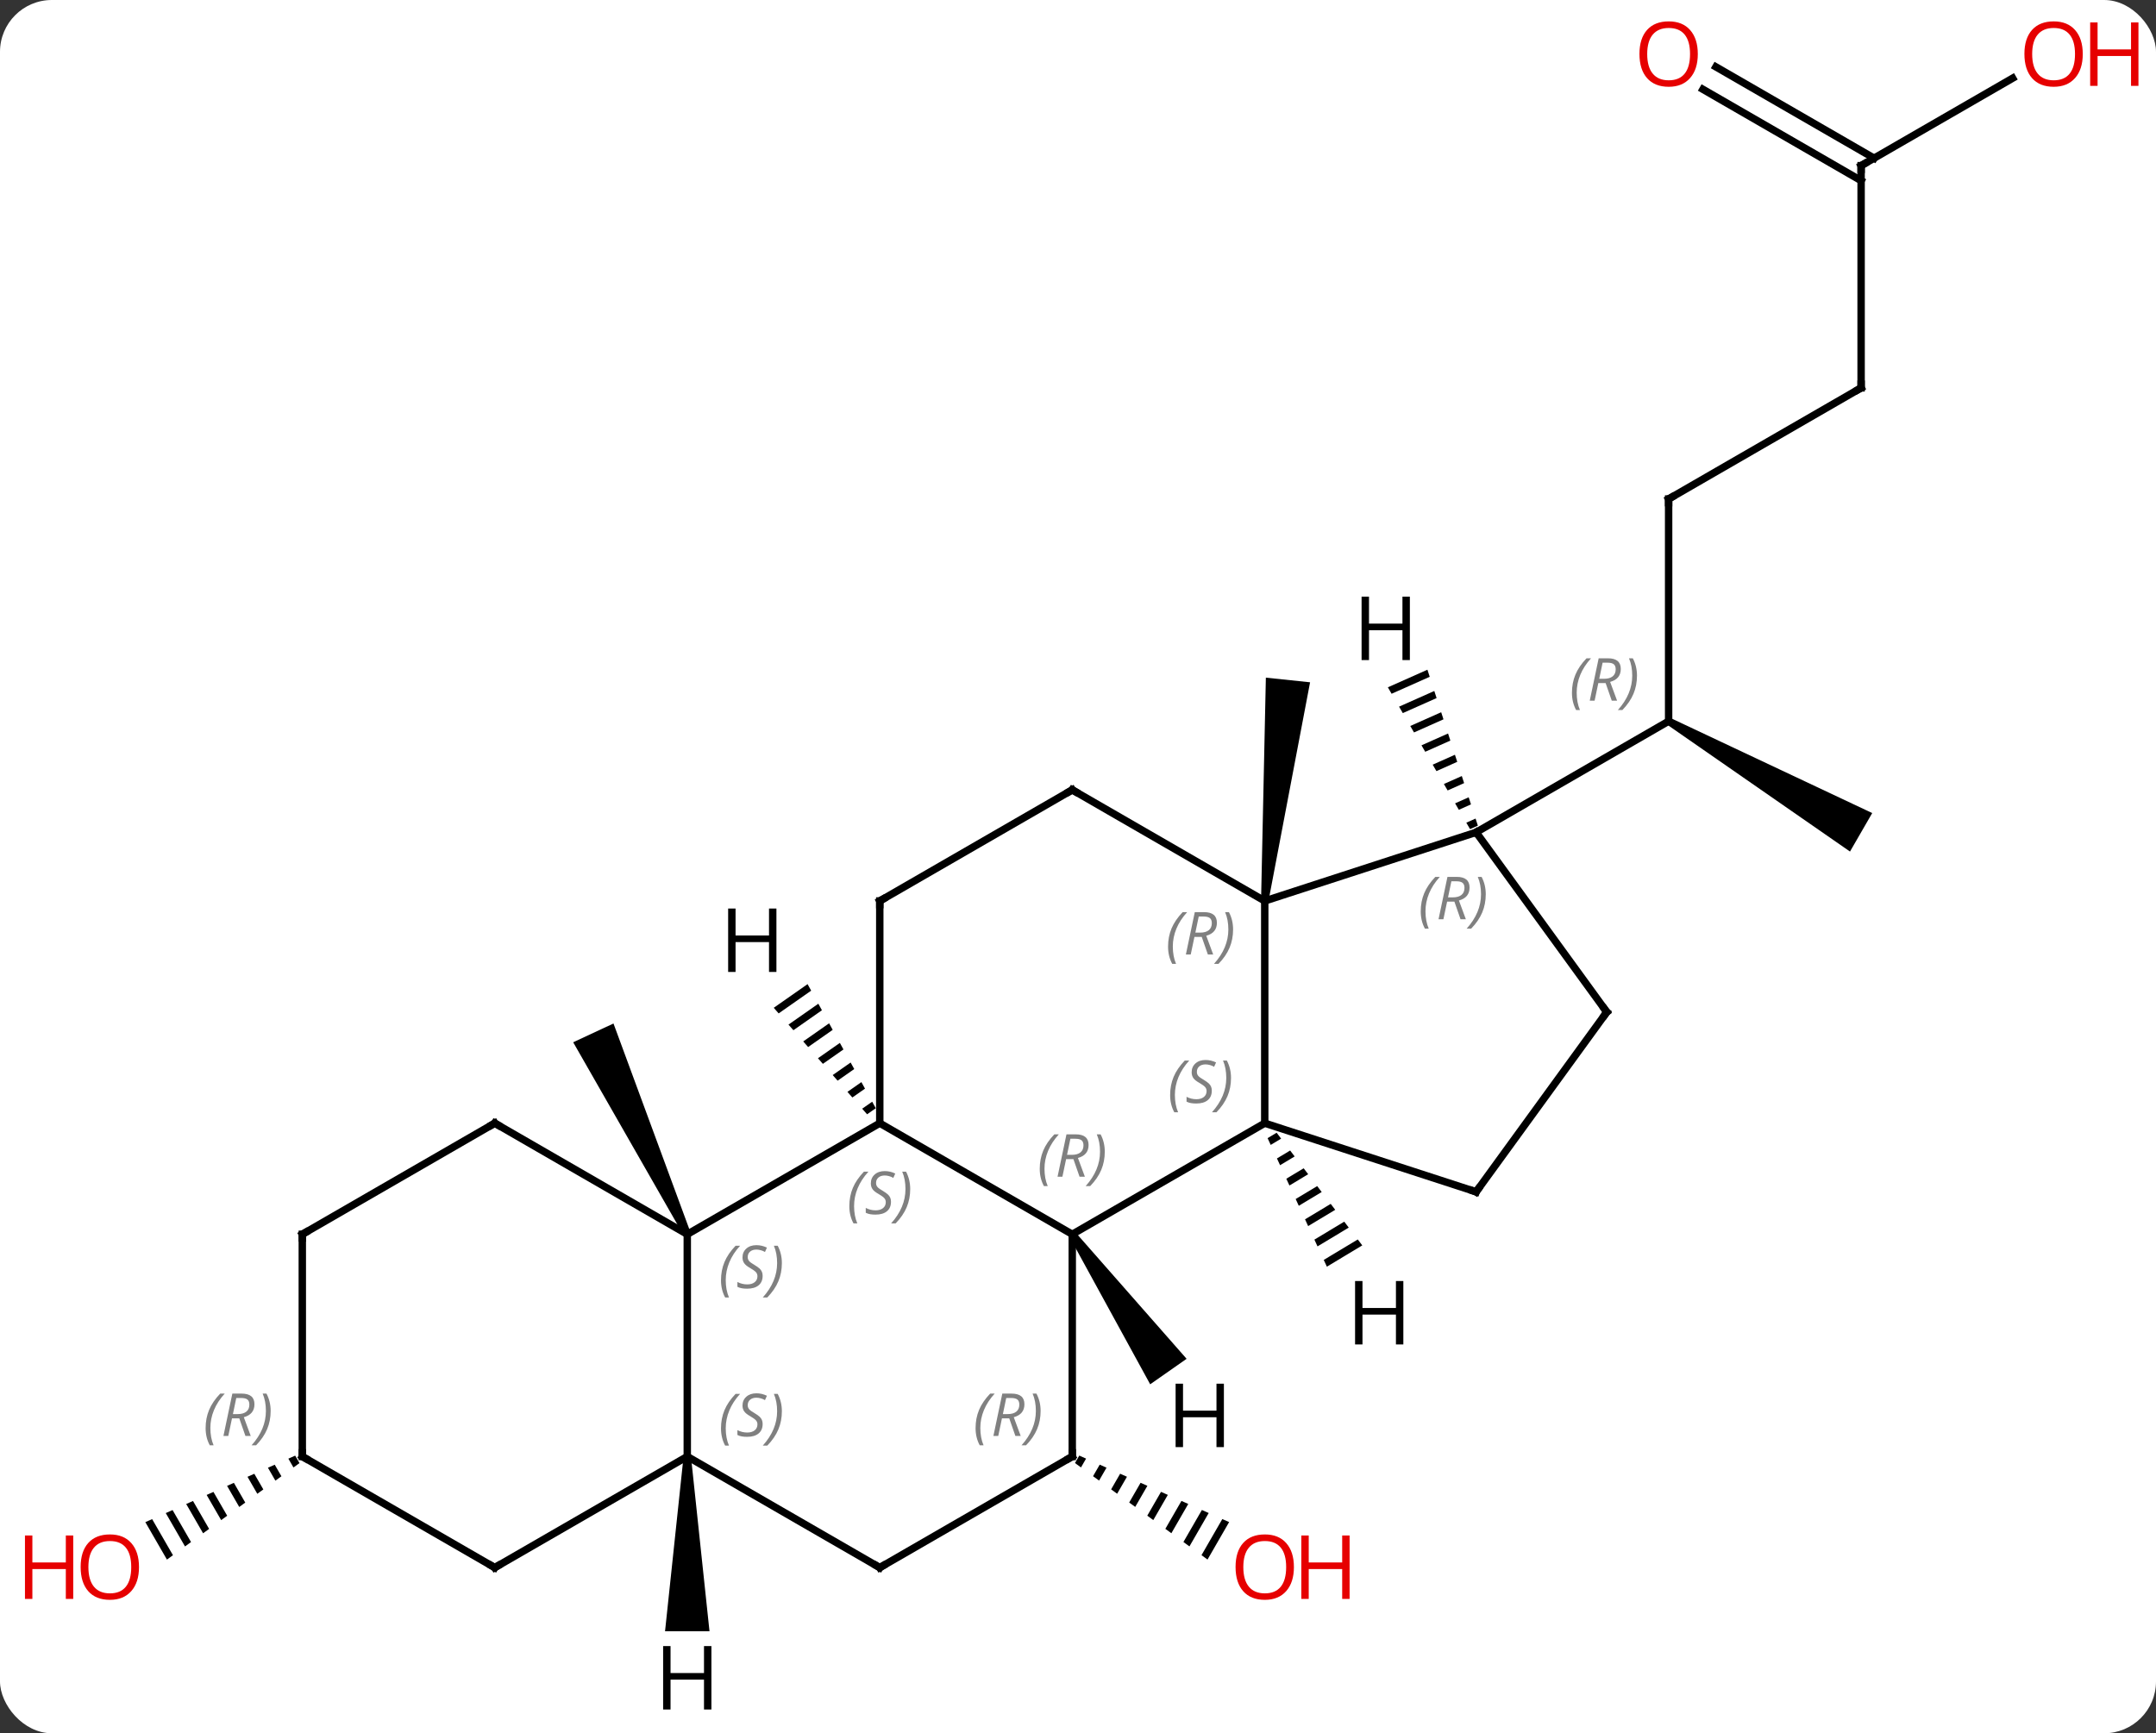 <svg width="291" viewBox="0 0 291 234" style="fill-opacity:1; color-rendering:auto; color-interpolation:auto; text-rendering:auto; stroke:black; stroke-linecap:square; stroke-miterlimit:10; shape-rendering:auto; stroke-opacity:1; fill:black; stroke-dasharray:none; font-weight:normal; stroke-width:1; font-family:'Open Sans'; font-style:normal; stroke-linejoin:miter; font-size:12; stroke-dashoffset:0; image-rendering:auto;" height="234" class="cas-substance-image" xmlns:xlink="http://www.w3.org/1999/xlink" xmlns="http://www.w3.org/2000/svg"><rect x="0" y="0" width="291" height="234" fill="#333333" stroke="none"/><svg class="cas-substance-single-component"><rect y="0" x="0" width="291" stroke="none" ry="7" rx="7" height="234" fill="white" class="cas-substance-group"/><svg y="0" x="0" width="291" viewBox="0 0 291 234" style="fill:black;" height="234" class="cas-substance-single-component-image"><svg><g><g transform="translate(146,117)" style="text-rendering:geometricPrecision; color-rendering:optimizeQuality; color-interpolation:linearRGB; stroke-linecap:butt; image-rendering:optimizeQuality;"><path style="stroke:none;" d="M25.202 4.687 L24.208 4.583 L24.856 -25.514 L30.824 -24.887 Z"/><path style="stroke:none;" d="M-0.328 79.511 L-0.908 80.517 L-0.908 80.517 L-0.095 81.11 L-0.095 81.11 L0.591 79.919 L0.591 79.919 L-0.328 79.511 ZM2.43 80.736 L1.531 82.294 L1.531 82.294 L2.345 82.886 L2.345 82.886 L3.35 81.144 L3.35 81.144 L2.43 80.736 ZM5.188 81.96 L3.971 84.071 L3.971 84.071 L4.784 84.663 L4.784 84.663 L6.108 82.368 L6.108 82.368 L5.188 81.96 ZM7.947 83.184 L6.41 85.848 L6.41 85.848 L7.223 86.44 L7.223 86.44 L8.866 83.592 L8.866 83.592 L7.947 83.184 ZM10.705 84.408 L8.85 87.625 L8.85 87.625 L9.663 88.217 L11.624 84.816 L11.624 84.816 L10.705 84.408 ZM13.463 85.632 L11.289 89.402 L11.289 89.402 L12.102 89.994 L12.102 89.994 L14.382 86.04 L14.382 86.04 L13.463 85.632 ZM16.221 86.856 L13.729 91.178 L13.729 91.178 L14.542 91.771 L14.542 91.771 L17.141 87.264 L17.141 87.264 L16.221 86.856 ZM18.979 88.08 L16.168 92.955 L16.168 92.955 L16.981 93.548 L16.981 93.548 L19.899 88.488 L19.899 88.488 L18.979 88.08 Z"/><line y2="-49.635" y1="-19.635" x2="79.218" x1="79.218" style="fill:none;"/><path style="stroke:none;" d="M78.968 -19.202 L79.468 -20.068 L106.698 -7.233 L103.698 -2.037 Z"/><line y2="-4.635" y1="-19.635" x2="53.238" x1="79.218" style="fill:none;"/><line y2="-64.635" y1="-49.635" x2="105.198" x1="79.218" style="fill:none;"/><line y2="-94.635" y1="-64.635" x2="105.198" x1="105.198" style="fill:none;"/><line y2="-106.446" y1="-94.635" x2="125.655" x1="105.198" style="fill:none;"/><line y2="-107.972" y1="-95.645" x2="85.598" x1="106.948" style="fill:none;"/><line y2="-104.941" y1="-92.614" x2="83.848" x1="105.198" style="fill:none;"/><path style="stroke:none;" d="M-52.785 49.424 L-53.691 49.846 L-68.635 23.714 L-63.197 21.178 Z"/><path style="stroke:none;" d="M-106.159 79.518 L-107.078 79.926 L-107.078 79.926 L-106.391 81.118 L-106.391 81.118 L-105.577 80.526 L-106.159 79.518 ZM-108.917 80.742 L-109.836 81.15 L-109.836 81.15 L-108.83 82.895 L-108.017 82.303 L-108.017 82.303 L-108.917 80.742 ZM-111.675 81.967 L-112.594 82.375 L-111.27 84.671 L-110.457 84.079 L-110.457 84.079 L-111.675 81.967 ZM-114.433 83.191 L-115.352 83.599 L-113.71 86.448 L-113.71 86.448 L-112.896 85.856 L-112.896 85.856 L-114.433 83.191 ZM-117.191 84.416 L-118.11 84.824 L-118.11 84.824 L-116.149 88.225 L-116.149 88.225 L-115.336 87.632 L-117.191 84.416 ZM-119.949 85.64 L-120.868 86.048 L-120.868 86.048 L-118.589 90.001 L-118.589 90.001 L-117.776 89.409 L-119.949 85.64 ZM-122.707 86.865 L-123.626 87.273 L-121.029 91.778 L-121.029 91.778 L-120.215 91.185 L-122.707 86.865 ZM-125.465 88.089 L-126.384 88.497 L-126.384 88.497 L-123.468 93.554 L-123.468 93.554 L-122.655 92.962 L-122.655 92.962 L-125.465 88.089 Z"/><line y2="49.635" y1="34.635" x2="-1.275" x1="24.705" style="fill:none;"/><line y2="4.635" y1="34.635" x2="24.705" x1="24.705" style="fill:none;"/><line y2="43.905" y1="34.635" x2="53.238" x1="24.705" style="fill:none;"/><line y2="34.635" y1="49.635" x2="-27.255" x1="-1.275" style="fill:none;"/><line y2="79.635" y1="49.635" x2="-1.275" x1="-1.275" style="fill:none;"/><line y2="-4.635" y1="4.635" x2="53.238" x1="24.705" style="fill:none;"/><line y2="-10.365" y1="4.635" x2="-1.275" x1="24.705" style="fill:none;"/><line y2="19.635" y1="43.905" x2="70.872" x1="53.238" style="fill:none;"/><line y2="49.635" y1="34.635" x2="-53.238" x1="-27.255" style="fill:none;"/><line y2="4.635" y1="34.635" x2="-27.255" x1="-27.255" style="fill:none;"/><line y2="94.635" y1="79.635" x2="-27.255" x1="-1.275" style="fill:none;"/><line y2="19.635" y1="-4.635" x2="70.872" x1="53.238" style="fill:none;"/><line y2="4.635" y1="-10.365" x2="-27.255" x1="-1.275" style="fill:none;"/><line y2="79.635" y1="49.635" x2="-53.238" x1="-53.238" style="fill:none;"/><line y2="34.635" y1="49.635" x2="-79.218" x1="-53.238" style="fill:none;"/><line y2="79.635" y1="94.635" x2="-53.238" x1="-27.255" style="fill:none;"/><line y2="94.635" y1="79.635" x2="-79.218" x1="-53.238" style="fill:none;"/><line y2="49.635" y1="34.635" x2="-105.198" x1="-79.218" style="fill:none;"/><line y2="79.635" y1="94.635" x2="-105.198" x1="-79.218" style="fill:none;"/><line y2="79.635" y1="49.635" x2="-105.198" x1="-105.198" style="fill:none;"/><path style="stroke:none;" d="M26.308 35.922 L25.089 36.655 L25.089 36.655 L25.511 37.569 L25.511 37.569 L26.916 36.723 L26.916 36.723 L26.308 35.922 ZM28.134 38.324 L26.353 39.395 L26.353 39.395 L26.774 40.309 L28.742 39.125 L28.742 39.125 L28.134 38.324 ZM29.959 40.726 L27.616 42.135 L27.616 42.135 L28.037 43.048 L28.037 43.048 L30.568 41.527 L30.568 41.527 L29.959 40.726 ZM31.785 43.128 L28.88 44.875 L28.88 44.875 L29.301 45.788 L29.301 45.788 L32.393 43.928 L32.393 43.928 L31.785 43.128 ZM33.61 45.529 L30.143 47.615 L30.564 48.528 L30.564 48.528 L34.219 46.33 L34.219 46.33 L33.61 45.529 ZM35.436 47.931 L31.407 50.355 L31.407 50.355 L31.828 51.268 L31.828 51.268 L36.044 48.732 L36.044 48.732 L35.436 47.931 ZM37.261 50.333 L32.67 53.095 L32.67 53.095 L33.091 54.008 L33.091 54.008 L37.87 51.134 L37.87 51.134 L37.261 50.333 Z"/><path style="stroke:none;" d="M-1.685 49.922 L-0.865 49.348 L14.158 66.446 L9.243 69.887 Z"/><path style="stroke:none;" d="M-37 15.862 L-41.566 19.057 L-41.566 19.057 L-40.903 19.814 L-40.903 19.814 L-36.515 16.744 L-37 15.862 ZM-35.546 18.508 L-39.577 21.327 L-39.577 21.327 L-38.913 22.084 L-38.913 22.084 L-35.062 19.389 L-35.546 18.508 ZM-34.093 21.153 L-37.587 23.598 L-36.924 24.355 L-33.609 22.035 L-33.609 22.035 L-34.093 21.153 ZM-32.64 23.799 L-35.598 25.868 L-35.598 25.868 L-34.934 26.625 L-34.934 26.625 L-32.156 24.681 L-32.156 24.681 L-32.64 23.799 ZM-31.187 26.445 L-33.608 28.139 L-33.608 28.139 L-32.945 28.895 L-32.945 28.895 L-30.702 27.326 L-31.187 26.445 ZM-29.734 29.09 L-31.619 30.409 L-30.956 31.166 L-30.956 31.166 L-29.249 29.972 L-29.249 29.972 L-29.734 29.09 ZM-28.28 31.736 L-29.629 32.68 L-29.629 32.68 L-28.966 33.436 L-28.966 33.436 L-27.796 32.618 L-27.796 32.618 L-28.28 31.736 Z"/><path style="stroke:none;" d="M46.663 -26.586 L41.323 -24.209 L41.827 -23.339 L46.973 -25.629 L46.973 -25.629 L46.663 -26.586 ZM47.591 -23.715 L42.835 -21.598 L42.835 -21.598 L43.34 -20.728 L43.34 -20.728 L47.901 -22.758 L47.901 -22.758 L47.591 -23.715 ZM48.52 -20.844 L44.348 -18.988 L44.852 -18.117 L44.852 -18.117 L48.829 -19.887 L48.52 -20.844 ZM49.448 -17.974 L45.861 -16.377 L45.861 -16.377 L46.365 -15.507 L46.365 -15.507 L49.757 -17.017 L49.448 -17.974 ZM50.376 -15.103 L47.373 -13.766 L47.877 -12.896 L50.685 -14.146 L50.376 -15.103 ZM51.304 -12.232 L48.886 -11.155 L48.886 -11.155 L49.39 -10.285 L51.614 -11.275 L51.614 -11.275 L51.304 -12.232 ZM52.232 -9.361 L50.398 -8.545 L50.398 -8.545 L50.902 -7.674 L50.902 -7.674 L52.542 -8.404 L52.232 -9.361 ZM53.161 -6.49 L51.911 -5.934 L52.415 -5.064 L52.415 -5.064 L53.47 -5.533 L53.161 -6.49 Z"/><path style="stroke:none;" d="M-53.738 79.635 L-52.738 79.635 L-50.238 103.229 L-56.238 103.229 Z"/></g><g transform="translate(146,117)" style="fill:rgb(230,0,0); text-rendering:geometricPrecision; color-rendering:optimizeQuality; image-rendering:optimizeQuality; font-family:'Open Sans'; stroke:rgb(230,0,0); color-interpolation:linearRGB;"><path style="stroke:none;" d="M28.642 94.565 Q28.642 96.627 27.603 97.807 Q26.564 98.987 24.721 98.987 Q22.83 98.987 21.799 97.823 Q20.767 96.658 20.767 94.549 Q20.767 92.455 21.799 91.307 Q22.83 90.158 24.721 90.158 Q26.58 90.158 27.611 91.33 Q28.642 92.502 28.642 94.565 ZM21.814 94.565 Q21.814 96.299 22.557 97.205 Q23.299 98.112 24.721 98.112 Q26.142 98.112 26.869 97.213 Q27.596 96.315 27.596 94.565 Q27.596 92.83 26.869 91.94 Q26.142 91.049 24.721 91.049 Q23.299 91.049 22.557 91.948 Q21.814 92.846 21.814 94.565 Z"/><path style="stroke:none;" d="M36.158 98.862 L35.158 98.862 L35.158 94.83 L30.642 94.83 L30.642 98.862 L29.642 98.862 L29.642 90.299 L30.642 90.299 L30.642 93.94 L35.158 93.94 L35.158 90.299 L36.158 90.299 L36.158 98.862 Z"/></g><g transform="translate(146,117)" style="font-size:8.4px; fill:gray; text-rendering:geometricPrecision; image-rendering:optimizeQuality; color-rendering:optimizeQuality; font-family:'Open Sans'; font-style:italic; stroke:gray; color-interpolation:linearRGB;"><path style="stroke:none;" d="M66.169 -23.471 Q66.169 -24.799 66.638 -25.924 Q67.107 -27.049 68.138 -28.127 L68.747 -28.127 Q67.778 -27.065 67.294 -25.893 Q66.81 -24.721 66.81 -23.487 Q66.81 -22.159 67.247 -21.143 L66.732 -21.143 Q66.169 -22.174 66.169 -23.471 ZM69.729 -24.784 L69.229 -22.409 L68.573 -22.409 L69.776 -28.127 L71.026 -28.127 Q72.76 -28.127 72.76 -26.69 Q72.76 -25.33 71.323 -24.94 L72.26 -22.409 L71.542 -22.409 L70.714 -24.784 L69.729 -24.784 ZM70.307 -27.534 Q69.917 -25.612 69.854 -25.362 L70.51 -25.362 Q71.26 -25.362 71.667 -25.69 Q72.073 -26.018 72.073 -26.643 Q72.073 -27.112 71.815 -27.323 Q71.557 -27.534 70.964 -27.534 L70.307 -27.534 ZM74.947 -25.784 Q74.947 -24.455 74.47 -23.323 Q73.993 -22.19 72.978 -21.143 L72.368 -21.143 Q74.306 -23.299 74.306 -25.784 Q74.306 -27.112 73.868 -28.127 L74.384 -28.127 Q74.947 -27.065 74.947 -25.784 Z"/></g><g transform="translate(146,117)" style="stroke-linecap:butt; font-size:8.4px; text-rendering:geometricPrecision; image-rendering:optimizeQuality; color-rendering:optimizeQuality; font-family:'Open Sans'; font-style:italic; color-interpolation:linearRGB; stroke-miterlimit:5;"><path style="fill:none;" d="M79.218 -49.135 L79.218 -49.635 L79.651 -49.885"/><path style="fill:none;" d="M104.765 -64.385 L105.198 -64.635 L105.198 -65.135"/><path style="fill:none;" d="M105.198 -94.135 L105.198 -94.635 L105.631 -94.885"/></g><g transform="translate(146,117)" style="stroke-linecap:butt; fill:rgb(230,0,0); text-rendering:geometricPrecision; color-rendering:optimizeQuality; image-rendering:optimizeQuality; font-family:'Open Sans'; stroke:rgb(230,0,0); color-interpolation:linearRGB; stroke-miterlimit:5;"><path style="stroke:none;" d="M135.115 -109.705 Q135.115 -107.643 134.076 -106.463 Q133.037 -105.283 131.194 -105.283 Q129.303 -105.283 128.272 -106.448 Q127.24 -107.612 127.24 -109.721 Q127.24 -111.815 128.272 -112.963 Q129.303 -114.112 131.194 -114.112 Q133.053 -114.112 134.084 -112.94 Q135.115 -111.768 135.115 -109.705 ZM128.287 -109.705 Q128.287 -107.971 129.03 -107.065 Q129.772 -106.158 131.194 -106.158 Q132.615 -106.158 133.342 -107.057 Q134.069 -107.955 134.069 -109.705 Q134.069 -111.44 133.342 -112.33 Q132.615 -113.221 131.194 -113.221 Q129.772 -113.221 129.03 -112.323 Q128.287 -111.424 128.287 -109.705 Z"/><path style="stroke:none;" d="M142.631 -105.408 L141.631 -105.408 L141.631 -109.44 L137.115 -109.44 L137.115 -105.408 L136.115 -105.408 L136.115 -113.971 L137.115 -113.971 L137.115 -110.33 L141.631 -110.33 L141.631 -113.971 L142.631 -113.971 L142.631 -105.408 Z"/><path style="stroke:none;" d="M83.156 -109.705 Q83.156 -107.643 82.116 -106.463 Q81.077 -105.283 79.234 -105.283 Q77.343 -105.283 76.312 -106.448 Q75.281 -107.612 75.281 -109.721 Q75.281 -111.815 76.312 -112.963 Q77.343 -114.112 79.234 -114.112 Q81.093 -114.112 82.124 -112.94 Q83.156 -111.768 83.156 -109.705 ZM76.327 -109.705 Q76.327 -107.971 77.07 -107.065 Q77.812 -106.158 79.234 -106.158 Q80.656 -106.158 81.382 -107.057 Q82.109 -107.955 82.109 -109.705 Q82.109 -111.44 81.382 -112.33 Q80.656 -113.221 79.234 -113.221 Q77.812 -113.221 77.07 -112.323 Q76.327 -111.424 76.327 -109.705 Z"/><path style="stroke:none;" d="M-127.24 94.565 Q-127.24 96.627 -128.28 97.807 Q-129.319 98.987 -131.162 98.987 Q-133.053 98.987 -134.084 97.823 Q-135.115 96.658 -135.115 94.549 Q-135.115 92.455 -134.084 91.307 Q-133.053 90.158 -131.162 90.158 Q-129.303 90.158 -128.272 91.33 Q-127.24 92.502 -127.24 94.565 ZM-134.069 94.565 Q-134.069 96.299 -133.326 97.205 Q-132.584 98.112 -131.162 98.112 Q-129.74 98.112 -129.014 97.213 Q-128.287 96.315 -128.287 94.565 Q-128.287 92.83 -129.014 91.94 Q-129.74 91.049 -131.162 91.049 Q-132.584 91.049 -133.326 91.948 Q-134.069 92.846 -134.069 94.565 Z"/><path style="stroke:none;" d="M-136.115 98.862 L-137.115 98.862 L-137.115 94.83 L-141.631 94.83 L-141.631 98.862 L-142.631 98.862 L-142.631 90.299 L-141.631 90.299 L-141.631 93.94 L-137.115 93.94 L-137.115 90.299 L-136.115 90.299 L-136.115 98.862 Z"/></g><g transform="translate(146,117)" style="stroke-linecap:butt; font-size:8.4px; fill:gray; text-rendering:geometricPrecision; image-rendering:optimizeQuality; color-rendering:optimizeQuality; font-family:'Open Sans'; font-style:italic; stroke:gray; color-interpolation:linearRGB; stroke-miterlimit:5;"><path style="stroke:none;" d="M11.936 30.838 Q11.936 29.51 12.405 28.385 Q12.874 27.26 13.905 26.182 L14.514 26.182 Q13.546 27.244 13.061 28.416 Q12.577 29.588 12.577 30.823 Q12.577 32.151 13.014 33.166 L12.499 33.166 Q11.936 32.135 11.936 30.838 ZM17.559 30.244 Q17.559 31.073 17.012 31.526 Q16.465 31.979 15.465 31.979 Q15.059 31.979 14.746 31.924 Q14.434 31.869 14.152 31.729 L14.152 31.073 Q14.777 31.401 15.481 31.401 Q16.106 31.401 16.481 31.104 Q16.856 30.807 16.856 30.291 Q16.856 29.979 16.652 29.752 Q16.449 29.526 15.887 29.198 Q15.293 28.869 15.067 28.541 Q14.84 28.213 14.84 27.76 Q14.84 27.026 15.356 26.565 Q15.871 26.104 16.715 26.104 Q17.09 26.104 17.426 26.182 Q17.762 26.26 18.137 26.432 L17.871 27.026 Q17.621 26.869 17.301 26.784 Q16.981 26.698 16.715 26.698 Q16.184 26.698 15.863 26.971 Q15.543 27.244 15.543 27.713 Q15.543 27.916 15.613 28.065 Q15.684 28.213 15.824 28.346 Q15.965 28.479 16.387 28.729 Q16.949 29.073 17.152 29.268 Q17.356 29.463 17.457 29.698 Q17.559 29.932 17.559 30.244 ZM20.153 28.526 Q20.153 29.854 19.677 30.987 Q19.2 32.119 18.184 33.166 L17.575 33.166 Q19.513 31.01 19.513 28.526 Q19.513 27.198 19.075 26.182 L19.591 26.182 Q20.153 27.244 20.153 28.526 Z"/><path style="stroke:none;" d="M-5.664 40.799 Q-5.664 39.471 -5.195 38.346 Q-4.726 37.221 -3.695 36.143 L-3.086 36.143 Q-4.054 37.205 -4.539 38.377 Q-5.023 39.549 -5.023 40.783 Q-5.023 42.112 -4.585 43.127 L-5.101 43.127 Q-5.664 42.096 -5.664 40.799 ZM-2.104 39.487 L-2.604 41.862 L-3.26 41.862 L-2.057 36.143 L-0.807 36.143 Q0.928 36.143 0.928 37.58 Q0.928 38.94 -0.51 39.33 L0.428 41.862 L-0.291 41.862 L-1.119 39.487 L-2.104 39.487 ZM-1.526 36.737 Q-1.916 38.658 -1.979 38.908 L-1.322 38.908 Q-0.572 38.908 -0.166 38.58 Q0.24 38.252 0.24 37.627 Q0.24 37.158 -0.018 36.947 Q-0.276 36.737 -0.869 36.737 L-1.526 36.737 ZM3.114 38.487 Q3.114 39.815 2.637 40.947 Q2.16 42.08 1.145 43.127 L0.535 43.127 Q2.473 40.971 2.473 38.487 Q2.473 37.158 2.035 36.143 L2.551 36.143 Q3.114 37.205 3.114 38.487 Z"/><path style="stroke:none;" d="M11.656 10.799 Q11.656 9.471 12.125 8.346 Q12.594 7.221 13.625 6.143 L14.234 6.143 Q13.265 7.205 12.781 8.377 Q12.297 9.549 12.297 10.783 Q12.297 12.111 12.734 13.127 L12.219 13.127 Q11.656 12.096 11.656 10.799 ZM15.216 9.486 L14.716 11.861 L14.06 11.861 L15.263 6.143 L16.513 6.143 Q18.247 6.143 18.247 7.58 Q18.247 8.94 16.81 9.33 L17.747 11.861 L17.029 11.861 L16.201 9.486 L15.216 9.486 ZM15.794 6.737 Q15.404 8.658 15.341 8.908 L15.997 8.908 Q16.747 8.908 17.154 8.58 Q17.56 8.252 17.56 7.627 Q17.56 7.158 17.302 6.947 Q17.044 6.737 16.451 6.737 L15.794 6.737 ZM20.433 8.486 Q20.433 9.815 19.957 10.947 Q19.48 12.08 18.465 13.127 L17.855 13.127 Q19.793 10.971 19.793 8.486 Q19.793 7.158 19.355 6.143 L19.871 6.143 Q20.433 7.205 20.433 8.486 Z"/><path style="fill:none; stroke:black;" d="M52.763 43.751 L53.238 43.905 L53.532 43.501"/><path style="stroke:none;" d="M-31.364 45.838 Q-31.364 44.51 -30.895 43.385 Q-30.426 42.26 -29.395 41.182 L-28.786 41.182 Q-29.754 42.244 -30.239 43.416 Q-30.723 44.588 -30.723 45.822 Q-30.723 47.151 -30.286 48.166 L-30.801 48.166 Q-31.364 47.135 -31.364 45.838 ZM-25.741 45.244 Q-25.741 46.072 -26.288 46.526 Q-26.835 46.979 -27.835 46.979 Q-28.241 46.979 -28.554 46.924 Q-28.866 46.869 -29.148 46.729 L-29.148 46.072 Q-28.523 46.401 -27.819 46.401 Q-27.194 46.401 -26.819 46.104 Q-26.444 45.807 -26.444 45.291 Q-26.444 44.979 -26.648 44.752 Q-26.851 44.526 -27.413 44.197 Q-28.007 43.869 -28.233 43.541 Q-28.46 43.213 -28.46 42.76 Q-28.46 42.026 -27.944 41.565 Q-27.429 41.104 -26.585 41.104 Q-26.21 41.104 -25.874 41.182 Q-25.538 41.26 -25.163 41.432 L-25.429 42.026 Q-25.679 41.869 -25.999 41.783 Q-26.319 41.697 -26.585 41.697 Q-27.116 41.697 -27.436 41.971 Q-27.757 42.244 -27.757 42.713 Q-27.757 42.916 -27.686 43.065 Q-27.616 43.213 -27.476 43.346 Q-27.335 43.479 -26.913 43.729 Q-26.351 44.072 -26.148 44.268 Q-25.944 44.463 -25.843 44.697 Q-25.741 44.932 -25.741 45.244 ZM-23.147 43.526 Q-23.147 44.854 -23.623 45.987 Q-24.1 47.119 -25.116 48.166 L-25.725 48.166 Q-23.787 46.01 -23.787 43.526 Q-23.787 42.197 -24.225 41.182 L-23.709 41.182 Q-23.147 42.244 -23.147 43.526 Z"/><path style="fill:none; stroke:black;" d="M-1.275 79.135 L-1.275 79.635 L-1.708 79.885"/><path style="stroke:none;" d="M-14.324 75.799 Q-14.324 74.471 -13.855 73.346 Q-13.386 72.221 -12.355 71.143 L-11.746 71.143 Q-12.714 72.205 -13.199 73.377 Q-13.683 74.549 -13.683 75.783 Q-13.683 77.112 -13.246 78.127 L-13.761 78.127 Q-14.324 77.096 -14.324 75.799 ZM-10.764 74.487 L-11.264 76.862 L-11.92 76.862 L-10.717 71.143 L-9.467 71.143 Q-7.732 71.143 -7.732 72.58 Q-7.732 73.94 -9.17 74.33 L-8.232 76.862 L-8.951 76.862 L-9.779 74.487 L-10.764 74.487 ZM-10.186 71.737 Q-10.576 73.658 -10.639 73.908 L-9.982 73.908 Q-9.232 73.908 -8.826 73.58 Q-8.42 73.252 -8.42 72.627 Q-8.42 72.158 -8.678 71.947 Q-8.936 71.737 -9.529 71.737 L-10.186 71.737 ZM-5.546 73.487 Q-5.546 74.815 -6.023 75.947 Q-6.5 77.08 -7.515 78.127 L-8.125 78.127 Q-6.187 75.971 -6.187 73.487 Q-6.187 72.158 -6.625 71.143 L-6.109 71.143 Q-5.546 72.205 -5.546 73.487 Z"/><path style="stroke:none;" d="M45.759 6.04 Q45.759 4.712 46.228 3.587 Q46.697 2.462 47.728 1.383 L48.337 1.383 Q47.368 2.446 46.884 3.618 Q46.4 4.79 46.4 6.024 Q46.4 7.352 46.837 8.368 L46.322 8.368 Q45.759 7.337 45.759 6.04 ZM49.319 4.727 L48.819 7.102 L48.163 7.102 L49.366 1.383 L50.616 1.383 Q52.35 1.383 52.35 2.821 Q52.35 4.18 50.913 4.571 L51.85 7.102 L51.132 7.102 L50.304 4.727 L49.319 4.727 ZM49.897 1.977 Q49.507 3.899 49.444 4.149 L50.1 4.149 Q50.85 4.149 51.257 3.821 Q51.663 3.493 51.663 2.868 Q51.663 2.399 51.405 2.188 Q51.147 1.977 50.554 1.977 L49.897 1.977 ZM54.536 3.727 Q54.536 5.055 54.06 6.188 Q53.583 7.321 52.568 8.368 L51.958 8.368 Q53.896 6.212 53.896 3.727 Q53.896 2.399 53.458 1.383 L53.974 1.383 Q54.536 2.446 54.536 3.727 Z"/><path style="fill:none; stroke:black;" d="M-0.842 -10.115 L-1.275 -10.365 L-1.708 -10.115"/><path style="fill:none; stroke:black;" d="M70.578 20.04 L70.872 19.635 L70.578 19.23"/><path style="stroke:none;" d="M-48.686 55.838 Q-48.686 54.51 -48.218 53.385 Q-47.749 52.26 -46.718 51.182 L-46.108 51.182 Q-47.077 52.245 -47.561 53.416 Q-48.046 54.588 -48.046 55.823 Q-48.046 57.151 -47.608 58.166 L-48.124 58.166 Q-48.686 57.135 -48.686 55.838 ZM-43.064 55.245 Q-43.064 56.073 -43.611 56.526 Q-44.158 56.979 -45.158 56.979 Q-45.564 56.979 -45.876 56.924 Q-46.189 56.87 -46.47 56.729 L-46.47 56.073 Q-45.845 56.401 -45.142 56.401 Q-44.517 56.401 -44.142 56.104 Q-43.767 55.807 -43.767 55.291 Q-43.767 54.979 -43.97 54.752 Q-44.173 54.526 -44.736 54.198 Q-45.329 53.87 -45.556 53.541 Q-45.783 53.213 -45.783 52.76 Q-45.783 52.026 -45.267 51.565 Q-44.751 51.104 -43.908 51.104 Q-43.533 51.104 -43.197 51.182 Q-42.861 51.26 -42.486 51.432 L-42.751 52.026 Q-43.001 51.87 -43.322 51.784 Q-43.642 51.698 -43.908 51.698 Q-44.439 51.698 -44.759 51.971 Q-45.079 52.245 -45.079 52.713 Q-45.079 52.916 -45.009 53.065 Q-44.939 53.213 -44.798 53.346 Q-44.658 53.479 -44.236 53.729 Q-43.673 54.073 -43.47 54.268 Q-43.267 54.463 -43.165 54.698 Q-43.064 54.932 -43.064 55.245 ZM-40.469 53.526 Q-40.469 54.854 -40.946 55.987 Q-41.422 57.12 -42.438 58.166 L-43.047 58.166 Q-41.11 56.01 -41.11 53.526 Q-41.11 52.198 -41.547 51.182 L-41.032 51.182 Q-40.469 52.245 -40.469 53.526 Z"/><path style="fill:none; stroke:black;" d="M-27.255 5.135 L-27.255 4.635 L-26.822 4.385"/><path style="fill:none; stroke:black;" d="M-26.822 94.385 L-27.255 94.635 L-27.688 94.385"/><path style="stroke:none;" d="M-48.686 75.838 Q-48.686 74.51 -48.218 73.385 Q-47.749 72.26 -46.718 71.182 L-46.108 71.182 Q-47.077 72.244 -47.561 73.416 Q-48.046 74.588 -48.046 75.822 Q-48.046 77.15 -47.608 78.166 L-48.124 78.166 Q-48.686 77.135 -48.686 75.838 ZM-43.064 75.244 Q-43.064 76.072 -43.611 76.525 Q-44.158 76.979 -45.158 76.979 Q-45.564 76.979 -45.876 76.924 Q-46.189 76.869 -46.47 76.729 L-46.47 76.072 Q-45.845 76.4 -45.142 76.4 Q-44.517 76.4 -44.142 76.104 Q-43.767 75.807 -43.767 75.291 Q-43.767 74.979 -43.97 74.752 Q-44.173 74.525 -44.736 74.197 Q-45.329 73.869 -45.556 73.541 Q-45.783 73.213 -45.783 72.76 Q-45.783 72.025 -45.267 71.564 Q-44.751 71.104 -43.908 71.104 Q-43.533 71.104 -43.197 71.182 Q-42.861 71.26 -42.486 71.432 L-42.751 72.025 Q-43.001 71.869 -43.322 71.783 Q-43.642 71.697 -43.908 71.697 Q-44.439 71.697 -44.759 71.971 Q-45.079 72.244 -45.079 72.713 Q-45.079 72.916 -45.009 73.064 Q-44.939 73.213 -44.798 73.346 Q-44.658 73.479 -44.236 73.729 Q-43.673 74.072 -43.47 74.268 Q-43.267 74.463 -43.165 74.697 Q-43.064 74.932 -43.064 75.244 ZM-40.469 73.525 Q-40.469 74.854 -40.946 75.986 Q-41.422 77.119 -42.438 78.166 L-43.047 78.166 Q-41.11 76.01 -41.11 73.525 Q-41.11 72.197 -41.547 71.182 L-41.032 71.182 Q-40.469 72.244 -40.469 73.525 Z"/><path style="fill:none; stroke:black;" d="M-78.785 34.885 L-79.218 34.635 L-79.651 34.885"/><path style="fill:none; stroke:black;" d="M-78.785 94.385 L-79.218 94.635 L-79.651 94.385"/><path style="fill:none; stroke:black;" d="M-104.765 49.385 L-105.198 49.635 L-105.198 50.135"/><path style="fill:none; stroke:black;" d="M-104.765 79.885 L-105.198 79.635 L-105.198 79.135"/><path style="stroke:none;" d="M-118.247 75.799 Q-118.247 74.471 -117.778 73.346 Q-117.309 72.221 -116.278 71.143 L-115.669 71.143 Q-116.638 72.205 -117.122 73.377 Q-117.606 74.549 -117.606 75.783 Q-117.606 77.112 -117.169 78.127 L-117.684 78.127 Q-118.247 77.096 -118.247 75.799 ZM-114.687 74.487 L-115.187 76.862 L-115.843 76.862 L-114.64 71.143 L-113.39 71.143 Q-111.656 71.143 -111.656 72.58 Q-111.656 73.94 -113.093 74.33 L-112.156 76.862 L-112.874 76.862 L-113.702 74.487 L-114.687 74.487 ZM-114.109 71.737 Q-114.499 73.658 -114.562 73.908 L-113.906 73.908 Q-113.156 73.908 -112.749 73.58 Q-112.343 73.252 -112.343 72.627 Q-112.343 72.158 -112.601 71.947 Q-112.859 71.737 -113.452 71.737 L-114.109 71.737 ZM-109.469 73.487 Q-109.469 74.815 -109.946 75.947 Q-110.423 77.08 -111.438 78.127 L-112.048 78.127 Q-110.11 75.971 -110.11 73.487 Q-110.11 72.158 -110.548 71.143 L-110.032 71.143 Q-109.469 72.205 -109.469 73.487 Z"/></g><g transform="translate(146,117)" style="stroke-linecap:butt; text-rendering:geometricPrecision; color-rendering:optimizeQuality; image-rendering:optimizeQuality; font-family:'Open Sans'; color-interpolation:linearRGB; stroke-miterlimit:5;"><path style="stroke:none;" d="M43.413 64.507 L42.413 64.507 L42.413 60.476 L37.897 60.476 L37.897 64.507 L36.897 64.507 L36.897 55.945 L37.897 55.945 L37.897 59.585 L42.413 59.585 L42.413 55.945 L43.413 55.945 L43.413 64.507 Z"/><path style="stroke:none;" d="M19.191 78.367 L18.191 78.367 L18.191 74.336 L13.675 74.336 L13.675 78.367 L12.675 78.367 L12.675 69.805 L13.675 69.805 L13.675 73.445 L18.191 73.445 L18.191 69.805 L19.191 69.805 L19.191 78.367 Z"/><path style="stroke:none;" d="M-41.205 14.218 L-42.205 14.218 L-42.205 10.187 L-46.721 10.187 L-46.721 14.218 L-47.721 14.218 L-47.721 5.656 L-46.721 5.656 L-46.721 9.296 L-42.205 9.296 L-42.205 5.656 L-41.205 5.656 L-41.205 14.218 Z"/><path style="stroke:none;" d="M44.292 -27.887 L43.292 -27.887 L43.292 -31.918 L38.776 -31.918 L38.776 -27.887 L37.776 -27.887 L37.776 -36.449 L38.776 -36.449 L38.776 -32.809 L43.292 -32.809 L43.292 -36.449 L44.292 -36.449 L44.292 -27.887 Z"/><path style="stroke:none;" d="M-49.98 113.791 L-50.98 113.791 L-50.98 109.76 L-55.496 109.76 L-55.496 113.791 L-56.496 113.791 L-56.496 105.229 L-55.496 105.229 L-55.496 108.869 L-50.98 108.869 L-50.98 105.229 L-49.98 105.229 L-49.98 113.791 Z"/></g></g></svg></svg></svg></svg>